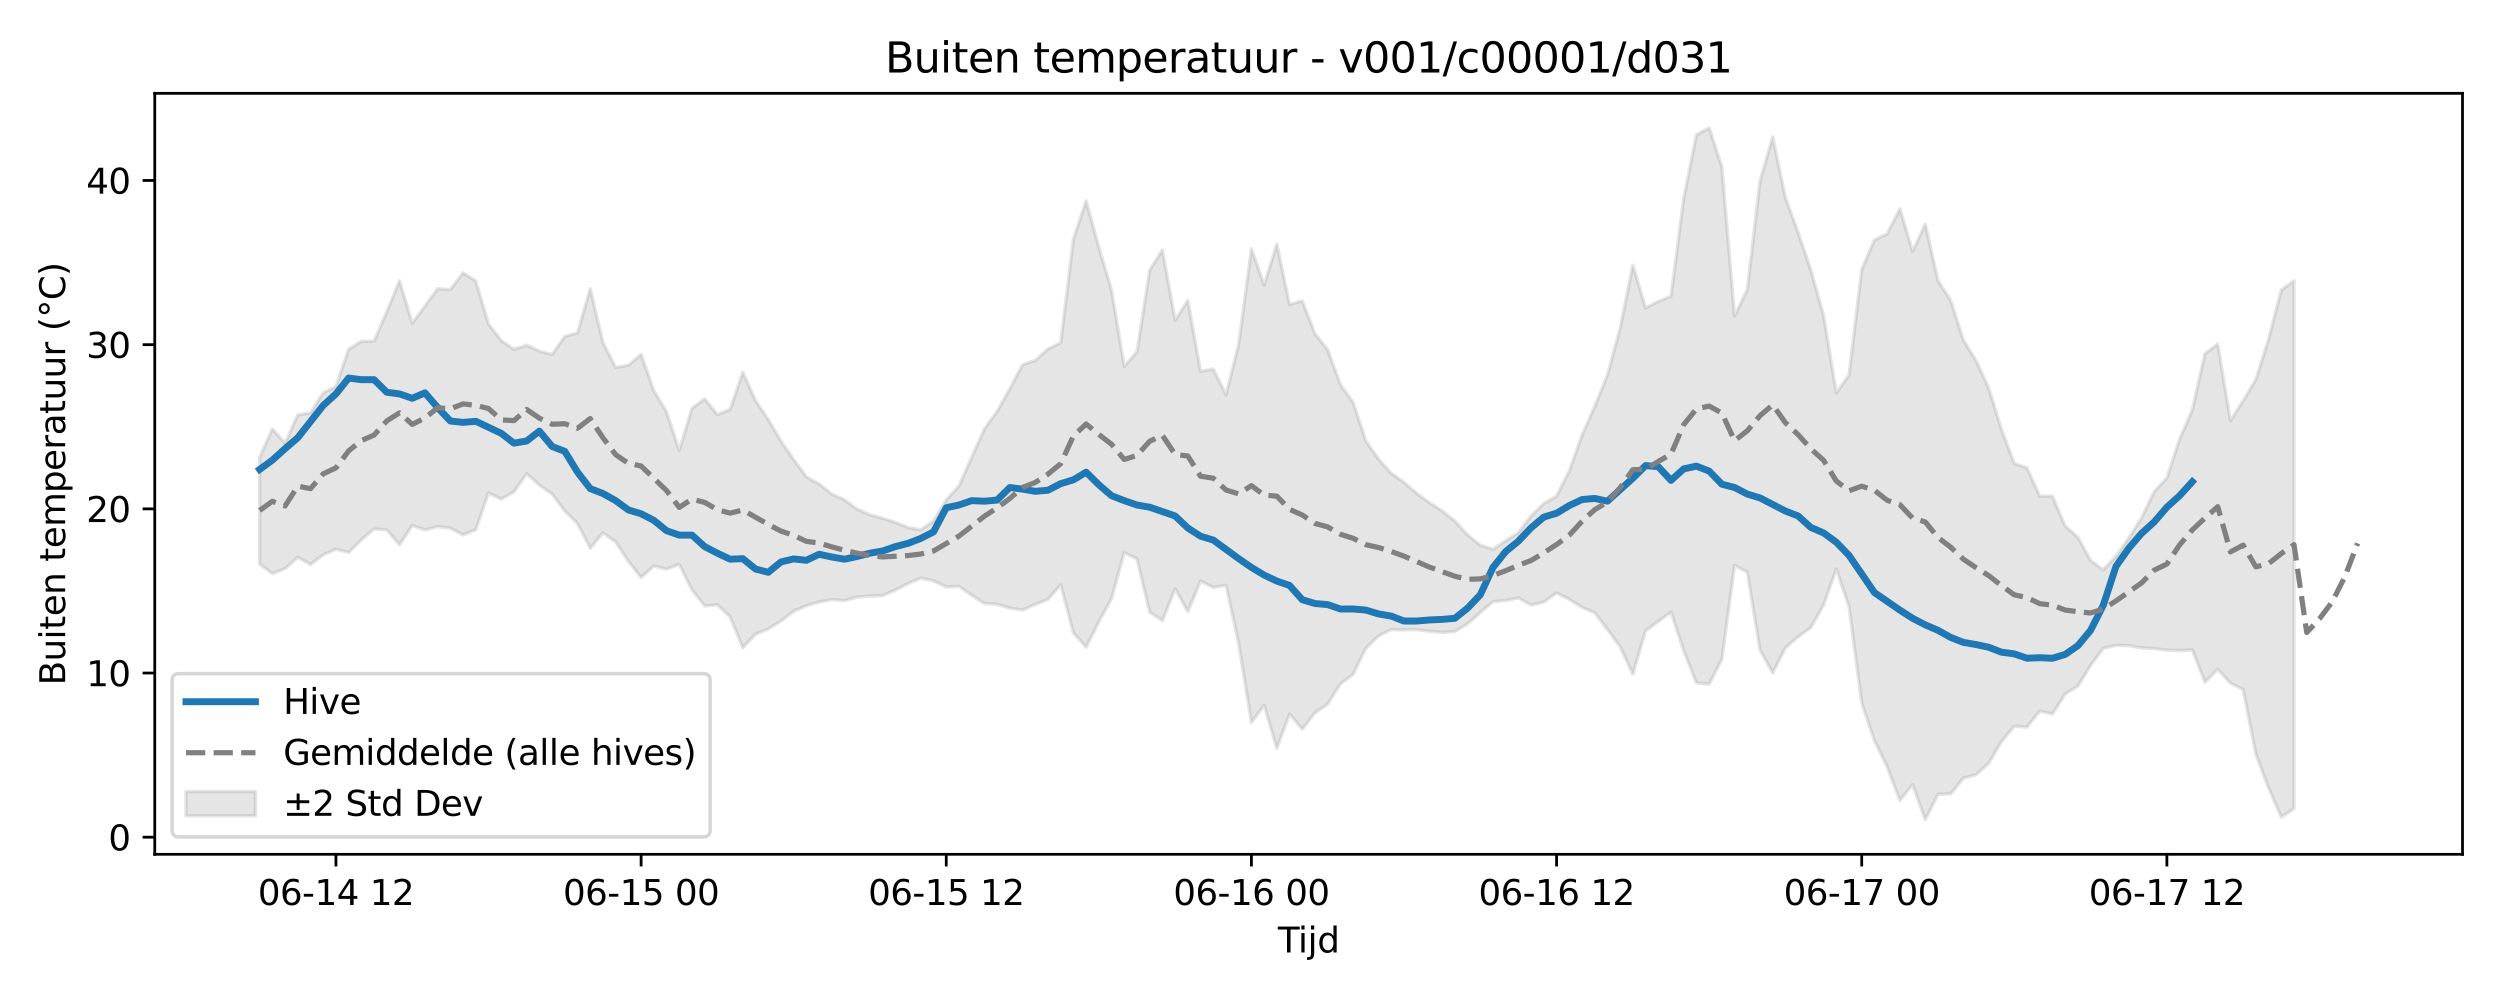<?xml version="1.0" encoding="utf-8" standalone="no"?>
<!DOCTYPE svg PUBLIC "-//W3C//DTD SVG 1.1//EN"
  "http://www.w3.org/Graphics/SVG/1.1/DTD/svg11.dtd">
<svg xmlns:xlink="http://www.w3.org/1999/xlink" width="720pt" height="288pt" viewBox="0 0 720 288" xmlns="http://www.w3.org/2000/svg" version="1.1">
 <defs>
  <style type="text/css">*{stroke-linejoin: round; stroke-linecap: butt}</style>
 </defs>
 <g id="figure_1">
  <g id="patch_1">
   <path d="M 0 288 
L 720 288 
L 720 0 
L 0 0 
z
" style="fill: #ffffff"/>
  </g>
  <g id="axes_1">
   <g id="patch_2">
    <path d="M 44.57 246.04 
L 709.2 246.04 
L 709.2 26.88 
L 44.57 26.88 
z
" style="fill: #ffffff"/>
   </g>
   <g id="FillBetweenPolyCollection_1">
    <defs>
     <path id="meee727ad73" d="M 74.78 -156.375 
L 74.78 -125.585 
L 78.442 -122.786 
L 82.104 -124.232 
L 85.766 -127.474 
L 89.428 -125.433 
L 93.09 -128.209 
L 96.752 -129.829 
L 100.414 -128.88 
L 104.075 -132.535 
L 107.737 -135.667 
L 111.399 -135.382 
L 115.061 -131.095 
L 118.723 -136.644 
L 122.385 -135.379 
L 126.047 -136.314 
L 129.709 -135.917 
L 133.37 -133.951 
L 137.032 -135.454 
L 140.694 -146.033 
L 144.356 -144.239 
L 148.018 -146.346 
L 151.68 -151.564 
L 155.342 -148.274 
L 159.004 -145.731 
L 162.665 -140.841 
L 166.327 -137.219 
L 169.989 -130.093 
L 173.651 -134.547 
L 177.313 -131.94 
L 180.975 -126.304 
L 184.637 -121.687 
L 188.299 -124.999 
L 191.96 -124.07 
L 195.622 -125.468 
L 199.284 -118.118 
L 202.946 -113.478 
L 206.608 -113.817 
L 210.27 -110.379 
L 213.932 -101.431 
L 217.594 -105.355 
L 221.255 -106.853 
L 224.917 -109.138 
L 228.579 -111.961 
L 232.241 -113.532 
L 235.903 -114.612 
L 239.565 -115.306 
L 243.227 -115.008 
L 246.888 -116.037 
L 250.55 -116.317 
L 254.212 -116.47 
L 257.874 -118.068 
L 261.536 -119.936 
L 265.198 -121.497 
L 268.86 -120.703 
L 272.522 -118.948 
L 276.183 -119.138 
L 279.845 -116.57 
L 283.507 -114.232 
L 287.169 -113.955 
L 290.831 -112.833 
L 294.493 -112.31 
L 298.155 -113.913 
L 301.817 -115.376 
L 305.478 -119.593 
L 309.14 -105.742 
L 312.802 -101.631 
L 316.464 -108.918 
L 320.126 -115.633 
L 323.788 -128.856 
L 327.45 -127.036 
L 331.112 -111.682 
L 334.773 -109.26 
L 338.435 -118.427 
L 342.097 -111.86 
L 345.759 -120.636 
L 349.421 -118.844 
L 353.083 -119.434 
L 356.745 -102.655 
L 360.407 -79.928 
L 364.068 -84.893 
L 367.73 -72.523 
L 371.392 -82.351 
L 375.054 -77.996 
L 378.716 -82.677 
L 382.378 -85.24 
L 386.04 -91.018 
L 389.702 -93.842 
L 393.363 -101.266 
L 397.025 -104.85 
L 400.687 -106.676 
L 404.349 -106.582 
L 408.011 -106.682 
L 411.673 -106.177 
L 415.335 -105.857 
L 418.997 -106.139 
L 422.658 -108.348 
L 426.32 -111.575 
L 429.982 -114.728 
L 433.644 -115.036 
L 437.306 -115.791 
L 440.968 -113.753 
L 444.63 -114.606 
L 448.292 -117.263 
L 451.953 -115.377 
L 455.615 -113.089 
L 459.277 -111.522 
L 462.939 -106.74 
L 466.601 -101.678 
L 470.263 -93.845 
L 473.925 -106.31 
L 477.587 -109.038 
L 481.248 -111.727 
L 484.91 -100.599 
L 488.572 -91.347 
L 492.234 -90.944 
L 495.896 -98.129 
L 499.558 -125.177 
L 503.22 -123.219 
L 506.882 -100.802 
L 510.543 -94.228 
L 514.205 -101.419 
L 517.867 -104.624 
L 521.529 -107.274 
L 525.191 -113.741 
L 528.853 -124.139 
L 532.515 -113.301 
L 536.176 -85.582 
L 539.838 -74.696 
L 543.5 -67.18 
L 547.162 -57.463 
L 550.824 -62.008 
L 554.486 -51.922 
L 558.148 -59.248 
L 561.81 -59.369 
L 565.471 -63.891 
L 569.133 -64.883 
L 572.795 -68.244 
L 576.457 -74.481 
L 580.119 -78.847 
L 583.781 -78.602 
L 587.443 -83.175 
L 591.105 -82.347 
L 594.766 -88.153 
L 598.428 -90.359 
L 602.09 -96.357 
L 605.752 -101.295 
L 609.414 -102.134 
L 613.076 -102.067 
L 616.738 -101.427 
L 620.4 -101.213 
L 624.061 -100.744 
L 627.723 -100.631 
L 631.385 -100.837 
L 635.047 -91.52 
L 638.709 -95.262 
L 642.371 -91.233 
L 646.033 -89.415 
L 649.695 -70.803 
L 653.356 -61.049 
L 657.018 -52.669 
L 660.68 -55.119 
L 660.68 -207.139 
L 660.68 -207.139 
L 657.018 -204.466 
L 653.356 -190.333 
L 649.695 -178.688 
L 646.033 -172.58 
L 642.371 -166.874 
L 638.709 -188.905 
L 635.047 -186.132 
L 631.385 -169.932 
L 627.723 -161.522 
L 624.061 -150.345 
L 620.4 -146.387 
L 616.738 -138.765 
L 613.076 -133.013 
L 609.414 -127.768 
L 605.752 -123.878 
L 602.09 -126.587 
L 598.428 -133.283 
L 594.766 -136.48 
L 591.105 -145.103 
L 587.443 -145.105 
L 583.781 -153.21 
L 580.119 -154.522 
L 576.457 -164.179 
L 572.795 -176.113 
L 569.133 -184.09 
L 565.471 -189.991 
L 561.81 -201.426 
L 558.148 -207.176 
L 554.486 -223.418 
L 550.824 -215.584 
L 547.162 -227.859 
L 543.5 -220.664 
L 539.838 -218.875 
L 536.176 -210.38 
L 532.515 -180.007 
L 528.853 -174.798 
L 525.191 -197.131 
L 521.529 -210.173 
L 517.867 -221.018 
L 514.205 -231.068 
L 510.543 -248.572 
L 506.882 -235.783 
L 503.22 -204.653 
L 499.558 -196.952 
L 495.896 -239.965 
L 492.234 -251.158 
L 488.572 -249.134 
L 484.91 -230.808 
L 481.248 -202.702 
L 477.587 -201.158 
L 473.925 -199.315 
L 470.263 -211.622 
L 466.601 -193.432 
L 462.939 -180.016 
L 459.277 -170.91 
L 455.615 -162.612 
L 451.953 -152.352 
L 448.292 -145.085 
L 444.63 -142.991 
L 440.968 -139.408 
L 437.306 -134.601 
L 433.644 -132.248 
L 429.982 -129.81 
L 426.32 -130.98 
L 422.658 -133.96 
L 418.997 -137.948 
L 415.335 -140.887 
L 411.673 -143.201 
L 408.011 -145.917 
L 404.349 -149.079 
L 400.687 -151.664 
L 397.025 -155.764 
L 393.363 -161.014 
L 389.702 -172.087 
L 386.04 -177.252 
L 382.378 -187.263 
L 378.716 -191.852 
L 375.054 -201.352 
L 371.392 -200.284 
L 367.73 -217.678 
L 364.068 -205.939 
L 360.407 -216.353 
L 356.745 -188.852 
L 353.083 -174.324 
L 349.421 -181.714 
L 345.759 -181.048 
L 342.097 -201.488 
L 338.435 -195.777 
L 334.773 -215.977 
L 331.112 -210.177 
L 327.45 -186.672 
L 323.788 -182.466 
L 320.126 -204.47 
L 316.464 -216.815 
L 312.802 -230.158 
L 309.14 -219.135 
L 305.478 -189.297 
L 301.817 -187.524 
L 298.155 -184.191 
L 294.493 -182.934 
L 290.831 -176.039 
L 287.169 -169.491 
L 283.507 -164.441 
L 279.845 -156.271 
L 276.183 -148.051 
L 272.522 -144.008 
L 268.86 -137.952 
L 265.198 -135.402 
L 261.536 -136.062 
L 257.874 -137.547 
L 254.212 -138.741 
L 250.55 -139.726 
L 246.888 -141.312 
L 243.227 -144.03 
L 239.565 -145.691 
L 235.903 -148.614 
L 232.241 -150.64 
L 228.579 -155.655 
L 224.917 -160.955 
L 221.255 -167.114 
L 217.594 -172.665 
L 213.932 -180.799 
L 210.27 -170.05 
L 206.608 -168.593 
L 202.946 -173.143 
L 199.284 -170.372 
L 195.622 -158.278 
L 191.96 -169.374 
L 188.299 -175.514 
L 184.637 -185.897 
L 180.975 -182.811 
L 177.313 -182.174 
L 173.651 -189.294 
L 169.989 -204.826 
L 166.327 -192.116 
L 162.665 -191.106 
L 159.004 -185.901 
L 155.342 -186.871 
L 151.68 -188.579 
L 148.018 -187.38 
L 144.356 -189.915 
L 140.694 -194.651 
L 137.032 -207.054 
L 133.37 -209.412 
L 129.709 -204.587 
L 126.047 -204.82 
L 122.385 -199.855 
L 118.723 -194.897 
L 115.061 -207.108 
L 111.399 -198.186 
L 107.737 -189.75 
L 104.075 -189.707 
L 100.414 -187.414 
L 96.752 -176.674 
L 93.09 -174.872 
L 89.428 -169.091 
L 85.766 -168.513 
L 82.104 -160.355 
L 78.442 -164.465 
L 74.78 -156.375 
z
" style="stroke: #808080; stroke-opacity: 0.2"/>
    </defs>
    <g clip-path="url(#p8ed7a78c72)">
     <use xlink:href="#meee727ad73" x="0" y="288" style="fill: #808080; fill-opacity: 0.2; stroke: #808080; stroke-opacity: 0.2"/>
    </g>
   </g>
   <g id="matplotlib.axis_1">
    <g id="xtick_1">
     <g id="line2d_1">
      <defs>
       <path id="m3ec15803e8" d="M 0 0 
L 0 3.5 
" style="stroke: #000000; stroke-width: 0.8"/>
      </defs>
      <g>
       <use xlink:href="#m3ec15803e8" x="96.752" y="246.04" style="stroke: #000000; stroke-width: 0.8"/>
      </g>
     </g>
     <g id="text_1">
      <!-- 06-14 12 -->
      <g transform="translate(74.271 260.638) scale(0.1 -0.1)">
       <defs>
        <path id="DejaVuSans-30" d="M 2034 4250 
Q 1547 4250 1301 3770 
Q 1056 3291 1056 2328 
Q 1056 1369 1301 889 
Q 1547 409 2034 409 
Q 2525 409 2770 889 
Q 3016 1369 3016 2328 
Q 3016 3291 2770 3770 
Q 2525 4250 2034 4250 
z
M 2034 4750 
Q 2819 4750 3233 4129 
Q 3647 3509 3647 2328 
Q 3647 1150 3233 529 
Q 2819 -91 2034 -91 
Q 1250 -91 836 529 
Q 422 1150 422 2328 
Q 422 3509 836 4129 
Q 1250 4750 2034 4750 
z
" transform="scale(0.016)"/>
        <path id="DejaVuSans-36" d="M 2113 2584 
Q 1688 2584 1439 2293 
Q 1191 2003 1191 1497 
Q 1191 994 1439 701 
Q 1688 409 2113 409 
Q 2538 409 2786 701 
Q 3034 994 3034 1497 
Q 3034 2003 2786 2293 
Q 2538 2584 2113 2584 
z
M 3366 4563 
L 3366 3988 
Q 3128 4100 2886 4159 
Q 2644 4219 2406 4219 
Q 1781 4219 1451 3797 
Q 1122 3375 1075 2522 
Q 1259 2794 1537 2939 
Q 1816 3084 2150 3084 
Q 2853 3084 3261 2657 
Q 3669 2231 3669 1497 
Q 3669 778 3244 343 
Q 2819 -91 2113 -91 
Q 1303 -91 875 529 
Q 447 1150 447 2328 
Q 447 3434 972 4092 
Q 1497 4750 2381 4750 
Q 2619 4750 2861 4703 
Q 3103 4656 3366 4563 
z
" transform="scale(0.016)"/>
        <path id="DejaVuSans-2d" d="M 313 2009 
L 1997 2009 
L 1997 1497 
L 313 1497 
L 313 2009 
z
" transform="scale(0.016)"/>
        <path id="DejaVuSans-31" d="M 794 531 
L 1825 531 
L 1825 4091 
L 703 3866 
L 703 4441 
L 1819 4666 
L 2450 4666 
L 2450 531 
L 3481 531 
L 3481 0 
L 794 0 
L 794 531 
z
" transform="scale(0.016)"/>
        <path id="DejaVuSans-34" d="M 2419 4116 
L 825 1625 
L 2419 1625 
L 2419 4116 
z
M 2253 4666 
L 3047 4666 
L 3047 1625 
L 3713 1625 
L 3713 1100 
L 3047 1100 
L 3047 0 
L 2419 0 
L 2419 1100 
L 313 1100 
L 313 1709 
L 2253 4666 
z
" transform="scale(0.016)"/>
        <path id="DejaVuSans-20" transform="scale(0.016)"/>
        <path id="DejaVuSans-32" d="M 1228 531 
L 3431 531 
L 3431 0 
L 469 0 
L 469 531 
Q 828 903 1448 1529 
Q 2069 2156 2228 2338 
Q 2531 2678 2651 2914 
Q 2772 3150 2772 3378 
Q 2772 3750 2511 3984 
Q 2250 4219 1831 4219 
Q 1534 4219 1204 4116 
Q 875 4013 500 3803 
L 500 4441 
Q 881 4594 1212 4672 
Q 1544 4750 1819 4750 
Q 2544 4750 2975 4387 
Q 3406 4025 3406 3419 
Q 3406 3131 3298 2873 
Q 3191 2616 2906 2266 
Q 2828 2175 2409 1742 
Q 1991 1309 1228 531 
z
" transform="scale(0.016)"/>
       </defs>
       <use xlink:href="#DejaVuSans-30"/>
       <use xlink:href="#DejaVuSans-36" transform="translate(63.623 0)"/>
       <use xlink:href="#DejaVuSans-2d" transform="translate(127.246 0)"/>
       <use xlink:href="#DejaVuSans-31" transform="translate(163.33 0)"/>
       <use xlink:href="#DejaVuSans-34" transform="translate(226.953 0)"/>
       <use xlink:href="#DejaVuSans-20" transform="translate(290.576 0)"/>
       <use xlink:href="#DejaVuSans-31" transform="translate(322.363 0)"/>
       <use xlink:href="#DejaVuSans-32" transform="translate(385.986 0)"/>
      </g>
     </g>
    </g>
    <g id="xtick_2">
     <g id="line2d_2">
      <g>
       <use xlink:href="#m3ec15803e8" x="184.637" y="246.04" style="stroke: #000000; stroke-width: 0.8"/>
      </g>
     </g>
     <g id="text_2">
      <!-- 06-15 00 -->
      <g transform="translate(162.156 260.638) scale(0.1 -0.1)">
       <defs>
        <path id="DejaVuSans-35" d="M 691 4666 
L 3169 4666 
L 3169 4134 
L 1269 4134 
L 1269 2991 
Q 1406 3038 1543 3061 
Q 1681 3084 1819 3084 
Q 2600 3084 3056 2656 
Q 3513 2228 3513 1497 
Q 3513 744 3044 326 
Q 2575 -91 1722 -91 
Q 1428 -91 1123 -41 
Q 819 9 494 109 
L 494 744 
Q 775 591 1075 516 
Q 1375 441 1709 441 
Q 2250 441 2565 725 
Q 2881 1009 2881 1497 
Q 2881 1984 2565 2268 
Q 2250 2553 1709 2553 
Q 1456 2553 1204 2497 
Q 953 2441 691 2322 
L 691 4666 
z
" transform="scale(0.016)"/>
       </defs>
       <use xlink:href="#DejaVuSans-30"/>
       <use xlink:href="#DejaVuSans-36" transform="translate(63.623 0)"/>
       <use xlink:href="#DejaVuSans-2d" transform="translate(127.246 0)"/>
       <use xlink:href="#DejaVuSans-31" transform="translate(163.33 0)"/>
       <use xlink:href="#DejaVuSans-35" transform="translate(226.953 0)"/>
       <use xlink:href="#DejaVuSans-20" transform="translate(290.576 0)"/>
       <use xlink:href="#DejaVuSans-30" transform="translate(322.363 0)"/>
       <use xlink:href="#DejaVuSans-30" transform="translate(385.986 0)"/>
      </g>
     </g>
    </g>
    <g id="xtick_3">
     <g id="line2d_3">
      <g>
       <use xlink:href="#m3ec15803e8" x="272.522" y="246.04" style="stroke: #000000; stroke-width: 0.8"/>
      </g>
     </g>
     <g id="text_3">
      <!-- 06-15 12 -->
      <g transform="translate(250.041 260.638) scale(0.1 -0.1)">
       <use xlink:href="#DejaVuSans-30"/>
       <use xlink:href="#DejaVuSans-36" transform="translate(63.623 0)"/>
       <use xlink:href="#DejaVuSans-2d" transform="translate(127.246 0)"/>
       <use xlink:href="#DejaVuSans-31" transform="translate(163.33 0)"/>
       <use xlink:href="#DejaVuSans-35" transform="translate(226.953 0)"/>
       <use xlink:href="#DejaVuSans-20" transform="translate(290.576 0)"/>
       <use xlink:href="#DejaVuSans-31" transform="translate(322.363 0)"/>
       <use xlink:href="#DejaVuSans-32" transform="translate(385.986 0)"/>
      </g>
     </g>
    </g>
    <g id="xtick_4">
     <g id="line2d_4">
      <g>
       <use xlink:href="#m3ec15803e8" x="360.407" y="246.04" style="stroke: #000000; stroke-width: 0.8"/>
      </g>
     </g>
     <g id="text_4">
      <!-- 06-16 00 -->
      <g transform="translate(337.926 260.638) scale(0.1 -0.1)">
       <use xlink:href="#DejaVuSans-30"/>
       <use xlink:href="#DejaVuSans-36" transform="translate(63.623 0)"/>
       <use xlink:href="#DejaVuSans-2d" transform="translate(127.246 0)"/>
       <use xlink:href="#DejaVuSans-31" transform="translate(163.33 0)"/>
       <use xlink:href="#DejaVuSans-36" transform="translate(226.953 0)"/>
       <use xlink:href="#DejaVuSans-20" transform="translate(290.576 0)"/>
       <use xlink:href="#DejaVuSans-30" transform="translate(322.363 0)"/>
       <use xlink:href="#DejaVuSans-30" transform="translate(385.986 0)"/>
      </g>
     </g>
    </g>
    <g id="xtick_5">
     <g id="line2d_5">
      <g>
       <use xlink:href="#m3ec15803e8" x="448.292" y="246.04" style="stroke: #000000; stroke-width: 0.8"/>
      </g>
     </g>
     <g id="text_5">
      <!-- 06-16 12 -->
      <g transform="translate(425.811 260.638) scale(0.1 -0.1)">
       <use xlink:href="#DejaVuSans-30"/>
       <use xlink:href="#DejaVuSans-36" transform="translate(63.623 0)"/>
       <use xlink:href="#DejaVuSans-2d" transform="translate(127.246 0)"/>
       <use xlink:href="#DejaVuSans-31" transform="translate(163.33 0)"/>
       <use xlink:href="#DejaVuSans-36" transform="translate(226.953 0)"/>
       <use xlink:href="#DejaVuSans-20" transform="translate(290.576 0)"/>
       <use xlink:href="#DejaVuSans-31" transform="translate(322.363 0)"/>
       <use xlink:href="#DejaVuSans-32" transform="translate(385.986 0)"/>
      </g>
     </g>
    </g>
    <g id="xtick_6">
     <g id="line2d_6">
      <g>
       <use xlink:href="#m3ec15803e8" x="536.176" y="246.04" style="stroke: #000000; stroke-width: 0.8"/>
      </g>
     </g>
     <g id="text_6">
      <!-- 06-17 00 -->
      <g transform="translate(513.696 260.638) scale(0.1 -0.1)">
       <defs>
        <path id="DejaVuSans-37" d="M 525 4666 
L 3525 4666 
L 3525 4397 
L 1831 0 
L 1172 0 
L 2766 4134 
L 525 4134 
L 525 4666 
z
" transform="scale(0.016)"/>
       </defs>
       <use xlink:href="#DejaVuSans-30"/>
       <use xlink:href="#DejaVuSans-36" transform="translate(63.623 0)"/>
       <use xlink:href="#DejaVuSans-2d" transform="translate(127.246 0)"/>
       <use xlink:href="#DejaVuSans-31" transform="translate(163.33 0)"/>
       <use xlink:href="#DejaVuSans-37" transform="translate(226.953 0)"/>
       <use xlink:href="#DejaVuSans-20" transform="translate(290.576 0)"/>
       <use xlink:href="#DejaVuSans-30" transform="translate(322.363 0)"/>
       <use xlink:href="#DejaVuSans-30" transform="translate(385.986 0)"/>
      </g>
     </g>
    </g>
    <g id="xtick_7">
     <g id="line2d_7">
      <g>
       <use xlink:href="#m3ec15803e8" x="624.061" y="246.04" style="stroke: #000000; stroke-width: 0.8"/>
      </g>
     </g>
     <g id="text_7">
      <!-- 06-17 12 -->
      <g transform="translate(601.581 260.638) scale(0.1 -0.1)">
       <use xlink:href="#DejaVuSans-30"/>
       <use xlink:href="#DejaVuSans-36" transform="translate(63.623 0)"/>
       <use xlink:href="#DejaVuSans-2d" transform="translate(127.246 0)"/>
       <use xlink:href="#DejaVuSans-31" transform="translate(163.33 0)"/>
       <use xlink:href="#DejaVuSans-37" transform="translate(226.953 0)"/>
       <use xlink:href="#DejaVuSans-20" transform="translate(290.576 0)"/>
       <use xlink:href="#DejaVuSans-31" transform="translate(322.363 0)"/>
       <use xlink:href="#DejaVuSans-32" transform="translate(385.986 0)"/>
      </g>
     </g>
    </g>
    <g id="text_8">
     <!-- Tijd -->
     <g transform="translate(368.035 274.317) scale(0.1 -0.1)">
      <defs>
       <path id="DejaVuSans-54" d="M -19 4666 
L 3928 4666 
L 3928 4134 
L 2272 4134 
L 2272 0 
L 1638 0 
L 1638 4134 
L -19 4134 
L -19 4666 
z
" transform="scale(0.016)"/>
       <path id="DejaVuSans-69" d="M 603 3500 
L 1178 3500 
L 1178 0 
L 603 0 
L 603 3500 
z
M 603 4863 
L 1178 4863 
L 1178 4134 
L 603 4134 
L 603 4863 
z
" transform="scale(0.016)"/>
       <path id="DejaVuSans-6a" d="M 603 3500 
L 1178 3500 
L 1178 -63 
Q 1178 -731 923 -1031 
Q 669 -1331 103 -1331 
L -116 -1331 
L -116 -844 
L 38 -844 
Q 366 -844 484 -692 
Q 603 -541 603 -63 
L 603 3500 
z
M 603 4863 
L 1178 4863 
L 1178 4134 
L 603 4134 
L 603 4863 
z
" transform="scale(0.016)"/>
       <path id="DejaVuSans-64" d="M 2906 2969 
L 2906 4863 
L 3481 4863 
L 3481 0 
L 2906 0 
L 2906 525 
Q 2725 213 2448 61 
Q 2172 -91 1784 -91 
Q 1150 -91 751 415 
Q 353 922 353 1747 
Q 353 2572 751 3078 
Q 1150 3584 1784 3584 
Q 2172 3584 2448 3432 
Q 2725 3281 2906 2969 
z
M 947 1747 
Q 947 1113 1208 752 
Q 1469 391 1925 391 
Q 2381 391 2643 752 
Q 2906 1113 2906 1747 
Q 2906 2381 2643 2742 
Q 2381 3103 1925 3103 
Q 1469 3103 1208 2742 
Q 947 2381 947 1747 
z
" transform="scale(0.016)"/>
      </defs>
      <use xlink:href="#DejaVuSans-54"/>
      <use xlink:href="#DejaVuSans-69" transform="translate(57.959 0)"/>
      <use xlink:href="#DejaVuSans-6a" transform="translate(85.742 0)"/>
      <use xlink:href="#DejaVuSans-64" transform="translate(113.525 0)"/>
     </g>
    </g>
   </g>
   <g id="matplotlib.axis_2">
    <g id="ytick_1">
     <g id="line2d_8">
      <defs>
       <path id="mcc06fecf07" d="M 0 0 
L -3.5 0 
" style="stroke: #000000; stroke-width: 0.8"/>
      </defs>
      <g>
       <use xlink:href="#mcc06fecf07" x="44.57" y="241.117" style="stroke: #000000; stroke-width: 0.8"/>
      </g>
     </g>
     <g id="text_9">
      <!-- 0 -->
      <g transform="translate(31.207 244.916) scale(0.1 -0.1)">
       <use xlink:href="#DejaVuSans-30"/>
      </g>
     </g>
    </g>
    <g id="ytick_2">
     <g id="line2d_9">
      <g>
       <use xlink:href="#mcc06fecf07" x="44.57" y="193.832" style="stroke: #000000; stroke-width: 0.8"/>
      </g>
     </g>
     <g id="text_10">
      <!-- 10 -->
      <g transform="translate(24.845 197.631) scale(0.1 -0.1)">
       <use xlink:href="#DejaVuSans-31"/>
       <use xlink:href="#DejaVuSans-30" transform="translate(63.623 0)"/>
      </g>
     </g>
    </g>
    <g id="ytick_3">
     <g id="line2d_10">
      <g>
       <use xlink:href="#mcc06fecf07" x="44.57" y="146.547" style="stroke: #000000; stroke-width: 0.8"/>
      </g>
     </g>
     <g id="text_11">
      <!-- 20 -->
      <g transform="translate(24.845 150.346) scale(0.1 -0.1)">
       <use xlink:href="#DejaVuSans-32"/>
       <use xlink:href="#DejaVuSans-30" transform="translate(63.623 0)"/>
      </g>
     </g>
    </g>
    <g id="ytick_4">
     <g id="line2d_11">
      <g>
       <use xlink:href="#mcc06fecf07" x="44.57" y="99.262" style="stroke: #000000; stroke-width: 0.8"/>
      </g>
     </g>
     <g id="text_12">
      <!-- 30 -->
      <g transform="translate(24.845 103.061) scale(0.1 -0.1)">
       <defs>
        <path id="DejaVuSans-33" d="M 2597 2516 
Q 3050 2419 3304 2112 
Q 3559 1806 3559 1356 
Q 3559 666 3084 287 
Q 2609 -91 1734 -91 
Q 1441 -91 1130 -33 
Q 819 25 488 141 
L 488 750 
Q 750 597 1062 519 
Q 1375 441 1716 441 
Q 2309 441 2620 675 
Q 2931 909 2931 1356 
Q 2931 1769 2642 2001 
Q 2353 2234 1838 2234 
L 1294 2234 
L 1294 2753 
L 1863 2753 
Q 2328 2753 2575 2939 
Q 2822 3125 2822 3475 
Q 2822 3834 2567 4026 
Q 2313 4219 1838 4219 
Q 1578 4219 1281 4162 
Q 984 4106 628 3988 
L 628 4550 
Q 988 4650 1302 4700 
Q 1616 4750 1894 4750 
Q 2613 4750 3031 4423 
Q 3450 4097 3450 3541 
Q 3450 3153 3228 2886 
Q 3006 2619 2597 2516 
z
" transform="scale(0.016)"/>
       </defs>
       <use xlink:href="#DejaVuSans-33"/>
       <use xlink:href="#DejaVuSans-30" transform="translate(63.623 0)"/>
      </g>
     </g>
    </g>
    <g id="ytick_5">
     <g id="line2d_12">
      <g>
       <use xlink:href="#mcc06fecf07" x="44.57" y="51.977" style="stroke: #000000; stroke-width: 0.8"/>
      </g>
     </g>
     <g id="text_13">
      <!-- 40 -->
      <g transform="translate(24.845 55.776) scale(0.1 -0.1)">
       <use xlink:href="#DejaVuSans-34"/>
       <use xlink:href="#DejaVuSans-30" transform="translate(63.623 0)"/>
      </g>
     </g>
    </g>
    <g id="text_14">
     <!-- Buiten temperatuur (°C) -->
     <g transform="translate(18.765 197.355) rotate(-90) scale(0.1 -0.1)">
      <defs>
       <path id="DejaVuSans-42" d="M 1259 2228 
L 1259 519 
L 2272 519 
Q 2781 519 3026 730 
Q 3272 941 3272 1375 
Q 3272 1813 3026 2020 
Q 2781 2228 2272 2228 
L 1259 2228 
z
M 1259 4147 
L 1259 2741 
L 2194 2741 
Q 2656 2741 2882 2914 
Q 3109 3088 3109 3444 
Q 3109 3797 2882 3972 
Q 2656 4147 2194 4147 
L 1259 4147 
z
M 628 4666 
L 2241 4666 
Q 2963 4666 3353 4366 
Q 3744 4066 3744 3513 
Q 3744 3084 3544 2831 
Q 3344 2578 2956 2516 
Q 3422 2416 3680 2098 
Q 3938 1781 3938 1306 
Q 3938 681 3513 340 
Q 3088 0 2303 0 
L 628 0 
L 628 4666 
z
" transform="scale(0.016)"/>
       <path id="DejaVuSans-75" d="M 544 1381 
L 544 3500 
L 1119 3500 
L 1119 1403 
Q 1119 906 1312 657 
Q 1506 409 1894 409 
Q 2359 409 2629 706 
Q 2900 1003 2900 1516 
L 2900 3500 
L 3475 3500 
L 3475 0 
L 2900 0 
L 2900 538 
Q 2691 219 2414 64 
Q 2138 -91 1772 -91 
Q 1169 -91 856 284 
Q 544 659 544 1381 
z
M 1991 3584 
L 1991 3584 
z
" transform="scale(0.016)"/>
       <path id="DejaVuSans-74" d="M 1172 4494 
L 1172 3500 
L 2356 3500 
L 2356 3053 
L 1172 3053 
L 1172 1153 
Q 1172 725 1289 603 
Q 1406 481 1766 481 
L 2356 481 
L 2356 0 
L 1766 0 
Q 1100 0 847 248 
Q 594 497 594 1153 
L 594 3053 
L 172 3053 
L 172 3500 
L 594 3500 
L 594 4494 
L 1172 4494 
z
" transform="scale(0.016)"/>
       <path id="DejaVuSans-65" d="M 3597 1894 
L 3597 1613 
L 953 1613 
Q 991 1019 1311 708 
Q 1631 397 2203 397 
Q 2534 397 2845 478 
Q 3156 559 3463 722 
L 3463 178 
Q 3153 47 2828 -22 
Q 2503 -91 2169 -91 
Q 1331 -91 842 396 
Q 353 884 353 1716 
Q 353 2575 817 3079 
Q 1281 3584 2069 3584 
Q 2775 3584 3186 3129 
Q 3597 2675 3597 1894 
z
M 3022 2063 
Q 3016 2534 2758 2815 
Q 2500 3097 2075 3097 
Q 1594 3097 1305 2825 
Q 1016 2553 972 2059 
L 3022 2063 
z
" transform="scale(0.016)"/>
       <path id="DejaVuSans-6e" d="M 3513 2113 
L 3513 0 
L 2938 0 
L 2938 2094 
Q 2938 2591 2744 2837 
Q 2550 3084 2163 3084 
Q 1697 3084 1428 2787 
Q 1159 2491 1159 1978 
L 1159 0 
L 581 0 
L 581 3500 
L 1159 3500 
L 1159 2956 
Q 1366 3272 1645 3428 
Q 1925 3584 2291 3584 
Q 2894 3584 3203 3211 
Q 3513 2838 3513 2113 
z
" transform="scale(0.016)"/>
       <path id="DejaVuSans-6d" d="M 3328 2828 
Q 3544 3216 3844 3400 
Q 4144 3584 4550 3584 
Q 5097 3584 5394 3201 
Q 5691 2819 5691 2113 
L 5691 0 
L 5113 0 
L 5113 2094 
Q 5113 2597 4934 2840 
Q 4756 3084 4391 3084 
Q 3944 3084 3684 2787 
Q 3425 2491 3425 1978 
L 3425 0 
L 2847 0 
L 2847 2094 
Q 2847 2600 2669 2842 
Q 2491 3084 2119 3084 
Q 1678 3084 1418 2786 
Q 1159 2488 1159 1978 
L 1159 0 
L 581 0 
L 581 3500 
L 1159 3500 
L 1159 2956 
Q 1356 3278 1631 3431 
Q 1906 3584 2284 3584 
Q 2666 3584 2933 3390 
Q 3200 3197 3328 2828 
z
" transform="scale(0.016)"/>
       <path id="DejaVuSans-70" d="M 1159 525 
L 1159 -1331 
L 581 -1331 
L 581 3500 
L 1159 3500 
L 1159 2969 
Q 1341 3281 1617 3432 
Q 1894 3584 2278 3584 
Q 2916 3584 3314 3078 
Q 3713 2572 3713 1747 
Q 3713 922 3314 415 
Q 2916 -91 2278 -91 
Q 1894 -91 1617 61 
Q 1341 213 1159 525 
z
M 3116 1747 
Q 3116 2381 2855 2742 
Q 2594 3103 2138 3103 
Q 1681 3103 1420 2742 
Q 1159 2381 1159 1747 
Q 1159 1113 1420 752 
Q 1681 391 2138 391 
Q 2594 391 2855 752 
Q 3116 1113 3116 1747 
z
" transform="scale(0.016)"/>
       <path id="DejaVuSans-72" d="M 2631 2963 
Q 2534 3019 2420 3045 
Q 2306 3072 2169 3072 
Q 1681 3072 1420 2755 
Q 1159 2438 1159 1844 
L 1159 0 
L 581 0 
L 581 3500 
L 1159 3500 
L 1159 2956 
Q 1341 3275 1631 3429 
Q 1922 3584 2338 3584 
Q 2397 3584 2469 3576 
Q 2541 3569 2628 3553 
L 2631 2963 
z
" transform="scale(0.016)"/>
       <path id="DejaVuSans-61" d="M 2194 1759 
Q 1497 1759 1228 1600 
Q 959 1441 959 1056 
Q 959 750 1161 570 
Q 1363 391 1709 391 
Q 2188 391 2477 730 
Q 2766 1069 2766 1631 
L 2766 1759 
L 2194 1759 
z
M 3341 1997 
L 3341 0 
L 2766 0 
L 2766 531 
Q 2569 213 2275 61 
Q 1981 -91 1556 -91 
Q 1019 -91 701 211 
Q 384 513 384 1019 
Q 384 1609 779 1909 
Q 1175 2209 1959 2209 
L 2766 2209 
L 2766 2266 
Q 2766 2663 2505 2880 
Q 2244 3097 1772 3097 
Q 1472 3097 1187 3025 
Q 903 2953 641 2809 
L 641 3341 
Q 956 3463 1253 3523 
Q 1550 3584 1831 3584 
Q 2591 3584 2966 3190 
Q 3341 2797 3341 1997 
z
" transform="scale(0.016)"/>
       <path id="DejaVuSans-28" d="M 1984 4856 
Q 1566 4138 1362 3434 
Q 1159 2731 1159 2009 
Q 1159 1288 1364 580 
Q 1569 -128 1984 -844 
L 1484 -844 
Q 1016 -109 783 600 
Q 550 1309 550 2009 
Q 550 2706 781 3412 
Q 1013 4119 1484 4856 
L 1984 4856 
z
" transform="scale(0.016)"/>
       <path id="DejaVuSans-b0" d="M 1600 4347 
Q 1350 4347 1178 4173 
Q 1006 4000 1006 3750 
Q 1006 3503 1178 3333 
Q 1350 3163 1600 3163 
Q 1850 3163 2022 3333 
Q 2194 3503 2194 3750 
Q 2194 3997 2020 4172 
Q 1847 4347 1600 4347 
z
M 1600 4750 
Q 1800 4750 1984 4673 
Q 2169 4597 2303 4453 
Q 2447 4313 2519 4134 
Q 2591 3956 2591 3750 
Q 2591 3338 2302 3052 
Q 2013 2766 1594 2766 
Q 1172 2766 890 3047 
Q 609 3328 609 3750 
Q 609 4169 896 4459 
Q 1184 4750 1600 4750 
z
" transform="scale(0.016)"/>
       <path id="DejaVuSans-43" d="M 4122 4306 
L 4122 3641 
Q 3803 3938 3442 4084 
Q 3081 4231 2675 4231 
Q 1875 4231 1450 3742 
Q 1025 3253 1025 2328 
Q 1025 1406 1450 917 
Q 1875 428 2675 428 
Q 3081 428 3442 575 
Q 3803 722 4122 1019 
L 4122 359 
Q 3791 134 3420 21 
Q 3050 -91 2638 -91 
Q 1578 -91 968 557 
Q 359 1206 359 2328 
Q 359 3453 968 4101 
Q 1578 4750 2638 4750 
Q 3056 4750 3426 4639 
Q 3797 4528 4122 4306 
z
" transform="scale(0.016)"/>
       <path id="DejaVuSans-29" d="M 513 4856 
L 1013 4856 
Q 1481 4119 1714 3412 
Q 1947 2706 1947 2009 
Q 1947 1309 1714 600 
Q 1481 -109 1013 -844 
L 513 -844 
Q 928 -128 1133 580 
Q 1338 1288 1338 2009 
Q 1338 2731 1133 3434 
Q 928 4138 513 4856 
z
" transform="scale(0.016)"/>
      </defs>
      <use xlink:href="#DejaVuSans-42"/>
      <use xlink:href="#DejaVuSans-75" transform="translate(68.604 0)"/>
      <use xlink:href="#DejaVuSans-69" transform="translate(131.982 0)"/>
      <use xlink:href="#DejaVuSans-74" transform="translate(159.766 0)"/>
      <use xlink:href="#DejaVuSans-65" transform="translate(198.975 0)"/>
      <use xlink:href="#DejaVuSans-6e" transform="translate(260.498 0)"/>
      <use xlink:href="#DejaVuSans-20" transform="translate(323.877 0)"/>
      <use xlink:href="#DejaVuSans-74" transform="translate(355.664 0)"/>
      <use xlink:href="#DejaVuSans-65" transform="translate(394.873 0)"/>
      <use xlink:href="#DejaVuSans-6d" transform="translate(456.396 0)"/>
      <use xlink:href="#DejaVuSans-70" transform="translate(553.809 0)"/>
      <use xlink:href="#DejaVuSans-65" transform="translate(617.285 0)"/>
      <use xlink:href="#DejaVuSans-72" transform="translate(678.809 0)"/>
      <use xlink:href="#DejaVuSans-61" transform="translate(719.922 0)"/>
      <use xlink:href="#DejaVuSans-74" transform="translate(781.201 0)"/>
      <use xlink:href="#DejaVuSans-75" transform="translate(820.41 0)"/>
      <use xlink:href="#DejaVuSans-75" transform="translate(883.789 0)"/>
      <use xlink:href="#DejaVuSans-72" transform="translate(947.168 0)"/>
      <use xlink:href="#DejaVuSans-20" transform="translate(988.281 0)"/>
      <use xlink:href="#DejaVuSans-28" transform="translate(1020.068 0)"/>
      <use xlink:href="#DejaVuSans-b0" transform="translate(1059.082 0)"/>
      <use xlink:href="#DejaVuSans-43" transform="translate(1109.082 0)"/>
      <use xlink:href="#DejaVuSans-29" transform="translate(1178.906 0)"/>
     </g>
    </g>
   </g>
   <g id="line2d_13">
    <path d="M 74.78 135.199 
L 78.442 132.519 
L 82.104 129.209 
L 85.766 126.057 
L 93.09 116.758 
L 96.752 113.448 
L 100.414 108.877 
L 104.075 109.35 
L 107.737 109.35 
L 111.399 112.975 
L 115.061 113.448 
L 118.723 114.709 
L 122.385 113.132 
L 126.047 117.388 
L 129.709 121.25 
L 133.37 121.644 
L 137.032 121.329 
L 144.356 124.796 
L 148.018 127.633 
L 151.68 127.003 
L 155.342 124.166 
L 159.004 128.579 
L 162.665 129.997 
L 166.327 135.987 
L 169.989 140.715 
L 173.651 142.134 
L 177.313 144.183 
L 180.975 146.862 
L 184.637 147.966 
L 188.299 149.857 
L 191.96 152.852 
L 195.622 154.113 
L 199.284 154.113 
L 202.946 157.423 
L 206.608 159.314 
L 210.27 161.048 
L 213.932 160.89 
L 217.594 163.885 
L 221.255 164.831 
L 224.917 161.836 
L 228.579 160.969 
L 232.241 161.363 
L 235.903 159.629 
L 239.565 160.417 
L 243.227 161.048 
L 246.888 160.26 
L 250.55 159.314 
L 254.212 158.684 
L 257.874 157.423 
L 261.536 156.477 
L 265.198 155.058 
L 268.86 153.167 
L 272.522 146.232 
L 276.183 145.444 
L 279.845 144.183 
L 283.507 144.341 
L 287.169 144.025 
L 290.831 140.4 
L 294.493 140.873 
L 298.155 141.503 
L 301.817 141.188 
L 305.478 139.297 
L 309.14 138.193 
L 312.802 135.987 
L 316.464 139.612 
L 320.126 142.764 
L 323.788 144.183 
L 327.45 145.444 
L 331.112 146.074 
L 338.435 148.596 
L 342.097 152.064 
L 345.759 154.428 
L 349.421 155.531 
L 356.745 160.89 
L 360.407 163.412 
L 364.068 165.619 
L 367.73 167.353 
L 371.392 168.613 
L 375.054 172.711 
L 378.716 173.815 
L 382.378 174.13 
L 386.04 175.391 
L 389.702 175.391 
L 393.363 175.706 
L 397.025 176.81 
L 400.687 177.44 
L 404.349 178.859 
L 408.011 178.859 
L 411.673 178.543 
L 415.335 178.386 
L 418.997 178.07 
L 422.658 175.155 
L 426.32 171.293 
L 429.982 163.412 
L 433.644 158.841 
L 437.306 155.847 
L 440.968 151.985 
L 444.63 148.911 
L 448.292 147.808 
L 451.953 145.601 
L 455.615 143.868 
L 459.277 143.552 
L 462.939 144.341 
L 470.263 137.721 
L 473.925 134.095 
L 477.587 134.411 
L 481.248 138.351 
L 484.91 135.041 
L 488.572 134.253 
L 492.234 135.672 
L 495.896 139.454 
L 499.558 140.4 
L 503.22 142.292 
L 506.882 143.395 
L 514.205 147.178 
L 517.867 148.596 
L 521.529 151.906 
L 525.191 153.482 
L 528.853 156.162 
L 532.515 159.945 
L 539.838 170.662 
L 547.162 175.706 
L 550.824 178.07 
L 554.486 179.962 
L 558.148 181.538 
L 561.81 183.587 
L 565.471 185.006 
L 569.133 185.636 
L 572.795 186.424 
L 576.457 187.843 
L 580.119 188.316 
L 583.781 189.576 
L 587.443 189.419 
L 591.105 189.576 
L 594.766 188.473 
L 598.428 185.951 
L 602.09 181.538 
L 605.752 174.288 
L 609.414 163.097 
L 613.076 157.896 
L 616.738 153.64 
L 620.4 150.33 
L 624.061 146.074 
L 627.723 142.764 
L 631.385 138.745 
L 631.385 138.745 
" clip-path="url(#p8ed7a78c72)" style="fill: none; stroke: #1f77b4; stroke-width: 2; stroke-linecap: square"/>
   </g>
   <g id="line2d_14">
    <path d="M 74.78 147.02 
L 78.442 144.374 
L 82.104 145.707 
L 85.766 140.006 
L 89.428 140.738 
L 93.09 136.46 
L 96.752 134.748 
L 100.414 129.853 
L 104.075 126.879 
L 107.737 125.291 
L 111.399 121.216 
L 115.061 118.899 
L 118.723 122.229 
L 122.385 120.383 
L 126.047 117.433 
L 129.709 117.748 
L 133.37 116.319 
L 137.032 116.746 
L 140.694 117.658 
L 144.356 120.923 
L 148.018 121.137 
L 151.68 117.929 
L 155.342 120.428 
L 159.004 122.184 
L 162.665 122.027 
L 166.327 123.332 
L 169.989 120.54 
L 173.651 126.08 
L 177.313 130.943 
L 180.975 133.442 
L 184.637 134.208 
L 191.96 141.278 
L 195.622 146.127 
L 199.284 143.755 
L 202.946 144.69 
L 206.608 146.795 
L 210.27 147.786 
L 213.932 146.885 
L 221.255 151.017 
L 224.917 152.953 
L 228.579 154.192 
L 232.241 155.914 
L 235.903 156.387 
L 239.565 157.501 
L 243.227 158.481 
L 246.888 159.325 
L 250.55 159.978 
L 254.212 160.395 
L 261.536 160.001 
L 265.198 159.551 
L 268.86 158.672 
L 276.183 154.405 
L 283.507 148.664 
L 287.169 146.277 
L 290.831 143.564 
L 294.493 140.378 
L 298.155 138.948 
L 301.817 136.55 
L 305.478 133.555 
L 309.14 125.562 
L 312.802 122.105 
L 316.464 125.134 
L 320.126 127.948 
L 323.788 132.339 
L 327.45 131.146 
L 331.112 127.07 
L 334.773 125.382 
L 338.435 130.898 
L 342.097 131.326 
L 345.759 137.158 
L 349.421 137.721 
L 353.083 141.121 
L 356.745 142.246 
L 360.407 139.86 
L 364.068 142.584 
L 367.73 142.899 
L 371.392 146.682 
L 375.054 148.326 
L 378.716 150.735 
L 382.378 151.748 
L 386.04 153.865 
L 389.702 155.036 
L 393.363 156.86 
L 397.025 157.693 
L 400.687 158.83 
L 404.349 160.17 
L 411.673 163.311 
L 418.997 165.956 
L 422.658 166.846 
L 426.32 166.722 
L 429.982 165.731 
L 433.644 164.358 
L 437.306 162.804 
L 440.968 161.419 
L 444.63 159.202 
L 448.292 156.826 
L 451.953 154.135 
L 455.615 150.15 
L 459.277 146.784 
L 462.939 144.622 
L 466.601 140.445 
L 470.263 135.266 
L 473.925 135.188 
L 477.587 132.902 
L 481.248 130.786 
L 484.91 122.297 
L 488.572 117.76 
L 492.234 116.949 
L 495.896 118.953 
L 499.558 126.935 
L 503.22 124.064 
L 506.882 119.707 
L 510.543 116.6 
L 514.205 121.756 
L 517.867 125.179 
L 521.529 129.277 
L 525.191 132.564 
L 528.853 138.531 
L 532.515 141.346 
L 536.176 140.019 
L 539.838 141.214 
L 543.5 144.078 
L 547.162 145.339 
L 550.824 149.204 
L 554.486 150.33 
L 558.148 154.788 
L 561.81 157.603 
L 565.471 161.059 
L 569.133 163.513 
L 572.795 165.821 
L 576.457 168.67 
L 580.119 171.315 
L 583.781 172.094 
L 587.443 173.86 
L 591.105 174.275 
L 594.766 175.684 
L 598.428 176.179 
L 602.09 176.528 
L 605.752 175.413 
L 609.414 173.049 
L 616.738 167.904 
L 620.4 164.2 
L 624.061 162.455 
L 627.723 156.924 
L 631.385 152.615 
L 635.047 149.174 
L 638.709 145.917 
L 642.371 158.946 
L 646.033 157.002 
L 649.695 163.255 
L 653.356 162.309 
L 657.018 159.432 
L 660.68 156.871 
L 664.342 182.168 
L 668.004 178.228 
L 671.666 173.342 
L 675.328 166.092 
L 678.99 156.477 
L 678.99 156.477 
" clip-path="url(#p8ed7a78c72)" style="fill: none; stroke-dasharray: 5.55,2.4; stroke-dashoffset: 0; stroke: #808080; stroke-width: 1.5"/>
   </g>
   <g id="patch_3">
    <path d="M 44.57 246.04 
L 44.57 26.88 
" style="fill: none; stroke: #000000; stroke-width: 0.8; stroke-linejoin: miter; stroke-linecap: square"/>
   </g>
   <g id="patch_4">
    <path d="M 709.2 246.04 
L 709.2 26.88 
" style="fill: none; stroke: #000000; stroke-width: 0.8; stroke-linejoin: miter; stroke-linecap: square"/>
   </g>
   <g id="patch_5">
    <path d="M 44.57 246.04 
L 709.2 246.04 
" style="fill: none; stroke: #000000; stroke-width: 0.8; stroke-linejoin: miter; stroke-linecap: square"/>
   </g>
   <g id="patch_6">
    <path d="M 44.57 26.88 
L 709.2 26.88 
" style="fill: none; stroke: #000000; stroke-width: 0.8; stroke-linejoin: miter; stroke-linecap: square"/>
   </g>
   <g id="text_15">
    <!-- Buiten temperatuur - v001/c00001/d031 -->
    <g transform="translate(254.916 20.88) scale(0.12 -0.12)">
     <defs>
      <path id="DejaVuSans-76" d="M 191 3500 
L 800 3500 
L 1894 563 
L 2988 3500 
L 3597 3500 
L 2284 0 
L 1503 0 
L 191 3500 
z
" transform="scale(0.016)"/>
      <path id="DejaVuSans-2f" d="M 1625 4666 
L 2156 4666 
L 531 -594 
L 0 -594 
L 1625 4666 
z
" transform="scale(0.016)"/>
      <path id="DejaVuSans-63" d="M 3122 3366 
L 3122 2828 
Q 2878 2963 2633 3030 
Q 2388 3097 2138 3097 
Q 1578 3097 1268 2742 
Q 959 2388 959 1747 
Q 959 1106 1268 751 
Q 1578 397 2138 397 
Q 2388 397 2633 464 
Q 2878 531 3122 666 
L 3122 134 
Q 2881 22 2623 -34 
Q 2366 -91 2075 -91 
Q 1284 -91 818 406 
Q 353 903 353 1747 
Q 353 2603 823 3093 
Q 1294 3584 2113 3584 
Q 2378 3584 2631 3529 
Q 2884 3475 3122 3366 
z
" transform="scale(0.016)"/>
     </defs>
     <use xlink:href="#DejaVuSans-42"/>
     <use xlink:href="#DejaVuSans-75" transform="translate(68.604 0)"/>
     <use xlink:href="#DejaVuSans-69" transform="translate(131.982 0)"/>
     <use xlink:href="#DejaVuSans-74" transform="translate(159.766 0)"/>
     <use xlink:href="#DejaVuSans-65" transform="translate(198.975 0)"/>
     <use xlink:href="#DejaVuSans-6e" transform="translate(260.498 0)"/>
     <use xlink:href="#DejaVuSans-20" transform="translate(323.877 0)"/>
     <use xlink:href="#DejaVuSans-74" transform="translate(355.664 0)"/>
     <use xlink:href="#DejaVuSans-65" transform="translate(394.873 0)"/>
     <use xlink:href="#DejaVuSans-6d" transform="translate(456.396 0)"/>
     <use xlink:href="#DejaVuSans-70" transform="translate(553.809 0)"/>
     <use xlink:href="#DejaVuSans-65" transform="translate(617.285 0)"/>
     <use xlink:href="#DejaVuSans-72" transform="translate(678.809 0)"/>
     <use xlink:href="#DejaVuSans-61" transform="translate(719.922 0)"/>
     <use xlink:href="#DejaVuSans-74" transform="translate(781.201 0)"/>
     <use xlink:href="#DejaVuSans-75" transform="translate(820.41 0)"/>
     <use xlink:href="#DejaVuSans-75" transform="translate(883.789 0)"/>
     <use xlink:href="#DejaVuSans-72" transform="translate(947.168 0)"/>
     <use xlink:href="#DejaVuSans-20" transform="translate(988.281 0)"/>
     <use xlink:href="#DejaVuSans-2d" transform="translate(1020.068 0)"/>
     <use xlink:href="#DejaVuSans-20" transform="translate(1056.152 0)"/>
     <use xlink:href="#DejaVuSans-76" transform="translate(1087.939 0)"/>
     <use xlink:href="#DejaVuSans-30" transform="translate(1147.119 0)"/>
     <use xlink:href="#DejaVuSans-30" transform="translate(1210.742 0)"/>
     <use xlink:href="#DejaVuSans-31" transform="translate(1274.365 0)"/>
     <use xlink:href="#DejaVuSans-2f" transform="translate(1337.988 0)"/>
     <use xlink:href="#DejaVuSans-63" transform="translate(1371.68 0)"/>
     <use xlink:href="#DejaVuSans-30" transform="translate(1426.66 0)"/>
     <use xlink:href="#DejaVuSans-30" transform="translate(1490.283 0)"/>
     <use xlink:href="#DejaVuSans-30" transform="translate(1553.906 0)"/>
     <use xlink:href="#DejaVuSans-30" transform="translate(1617.529 0)"/>
     <use xlink:href="#DejaVuSans-31" transform="translate(1681.152 0)"/>
     <use xlink:href="#DejaVuSans-2f" transform="translate(1744.775 0)"/>
     <use xlink:href="#DejaVuSans-64" transform="translate(1778.467 0)"/>
     <use xlink:href="#DejaVuSans-30" transform="translate(1841.943 0)"/>
     <use xlink:href="#DejaVuSans-33" transform="translate(1905.566 0)"/>
     <use xlink:href="#DejaVuSans-31" transform="translate(1969.189 0)"/>
    </g>
   </g>
   <g id="legend_1">
    <g id="patch_7">
     <path d="M 51.57 241.04 
L 202.514 241.04 
Q 204.514 241.04 204.514 239.04 
L 204.514 196.006 
Q 204.514 194.006 202.514 194.006 
L 51.57 194.006 
Q 49.57 194.006 49.57 196.006 
L 49.57 239.04 
Q 49.57 241.04 51.57 241.04 
z
" style="fill: #ffffff; opacity: 0.8; stroke: #cccccc; stroke-linejoin: miter"/>
    </g>
    <g id="line2d_15">
     <path d="M 53.57 202.104 
L 63.57 202.104 
L 73.57 202.104 
" style="fill: none; stroke: #1f77b4; stroke-width: 2; stroke-linecap: square"/>
    </g>
    <g id="text_16">
     <!-- Hive -->
     <g transform="translate(81.57 205.604) scale(0.1 -0.1)">
      <defs>
       <path id="DejaVuSans-48" d="M 628 4666 
L 1259 4666 
L 1259 2753 
L 3553 2753 
L 3553 4666 
L 4184 4666 
L 4184 0 
L 3553 0 
L 3553 2222 
L 1259 2222 
L 1259 0 
L 628 0 
L 628 4666 
z
" transform="scale(0.016)"/>
      </defs>
      <use xlink:href="#DejaVuSans-48"/>
      <use xlink:href="#DejaVuSans-69" transform="translate(75.195 0)"/>
      <use xlink:href="#DejaVuSans-76" transform="translate(102.979 0)"/>
      <use xlink:href="#DejaVuSans-65" transform="translate(162.158 0)"/>
     </g>
    </g>
    <g id="line2d_16">
     <path d="M 53.57 216.782 
L 63.57 216.782 
L 73.57 216.782 
" style="fill: none; stroke-dasharray: 5.55,2.4; stroke-dashoffset: 0; stroke: #808080; stroke-width: 1.5"/>
    </g>
    <g id="text_17">
     <!-- Gemiddelde (alle hives) -->
     <g transform="translate(81.57 220.282) scale(0.1 -0.1)">
      <defs>
       <path id="DejaVuSans-47" d="M 3809 666 
L 3809 1919 
L 2778 1919 
L 2778 2438 
L 4434 2438 
L 4434 434 
Q 4069 175 3628 42 
Q 3188 -91 2688 -91 
Q 1594 -91 976 548 
Q 359 1188 359 2328 
Q 359 3472 976 4111 
Q 1594 4750 2688 4750 
Q 3144 4750 3555 4637 
Q 3966 4525 4313 4306 
L 4313 3634 
Q 3963 3931 3569 4081 
Q 3175 4231 2741 4231 
Q 1884 4231 1454 3753 
Q 1025 3275 1025 2328 
Q 1025 1384 1454 906 
Q 1884 428 2741 428 
Q 3075 428 3337 486 
Q 3600 544 3809 666 
z
" transform="scale(0.016)"/>
       <path id="DejaVuSans-6c" d="M 603 4863 
L 1178 4863 
L 1178 0 
L 603 0 
L 603 4863 
z
" transform="scale(0.016)"/>
       <path id="DejaVuSans-68" d="M 3513 2113 
L 3513 0 
L 2938 0 
L 2938 2094 
Q 2938 2591 2744 2837 
Q 2550 3084 2163 3084 
Q 1697 3084 1428 2787 
Q 1159 2491 1159 1978 
L 1159 0 
L 581 0 
L 581 4863 
L 1159 4863 
L 1159 2956 
Q 1366 3272 1645 3428 
Q 1925 3584 2291 3584 
Q 2894 3584 3203 3211 
Q 3513 2838 3513 2113 
z
" transform="scale(0.016)"/>
       <path id="DejaVuSans-73" d="M 2834 3397 
L 2834 2853 
Q 2591 2978 2328 3040 
Q 2066 3103 1784 3103 
Q 1356 3103 1142 2972 
Q 928 2841 928 2578 
Q 928 2378 1081 2264 
Q 1234 2150 1697 2047 
L 1894 2003 
Q 2506 1872 2764 1633 
Q 3022 1394 3022 966 
Q 3022 478 2636 193 
Q 2250 -91 1575 -91 
Q 1294 -91 989 -36 
Q 684 19 347 128 
L 347 722 
Q 666 556 975 473 
Q 1284 391 1588 391 
Q 1994 391 2212 530 
Q 2431 669 2431 922 
Q 2431 1156 2273 1281 
Q 2116 1406 1581 1522 
L 1381 1569 
Q 847 1681 609 1914 
Q 372 2147 372 2553 
Q 372 3047 722 3315 
Q 1072 3584 1716 3584 
Q 2034 3584 2315 3537 
Q 2597 3491 2834 3397 
z
" transform="scale(0.016)"/>
      </defs>
      <use xlink:href="#DejaVuSans-47"/>
      <use xlink:href="#DejaVuSans-65" transform="translate(77.49 0)"/>
      <use xlink:href="#DejaVuSans-6d" transform="translate(139.014 0)"/>
      <use xlink:href="#DejaVuSans-69" transform="translate(236.426 0)"/>
      <use xlink:href="#DejaVuSans-64" transform="translate(264.209 0)"/>
      <use xlink:href="#DejaVuSans-64" transform="translate(327.686 0)"/>
      <use xlink:href="#DejaVuSans-65" transform="translate(391.162 0)"/>
      <use xlink:href="#DejaVuSans-6c" transform="translate(452.686 0)"/>
      <use xlink:href="#DejaVuSans-64" transform="translate(480.469 0)"/>
      <use xlink:href="#DejaVuSans-65" transform="translate(543.945 0)"/>
      <use xlink:href="#DejaVuSans-20" transform="translate(605.469 0)"/>
      <use xlink:href="#DejaVuSans-28" transform="translate(637.256 0)"/>
      <use xlink:href="#DejaVuSans-61" transform="translate(676.27 0)"/>
      <use xlink:href="#DejaVuSans-6c" transform="translate(737.549 0)"/>
      <use xlink:href="#DejaVuSans-6c" transform="translate(765.332 0)"/>
      <use xlink:href="#DejaVuSans-65" transform="translate(793.115 0)"/>
      <use xlink:href="#DejaVuSans-20" transform="translate(854.639 0)"/>
      <use xlink:href="#DejaVuSans-68" transform="translate(886.426 0)"/>
      <use xlink:href="#DejaVuSans-69" transform="translate(949.805 0)"/>
      <use xlink:href="#DejaVuSans-76" transform="translate(977.588 0)"/>
      <use xlink:href="#DejaVuSans-65" transform="translate(1036.768 0)"/>
      <use xlink:href="#DejaVuSans-73" transform="translate(1098.291 0)"/>
      <use xlink:href="#DejaVuSans-29" transform="translate(1150.391 0)"/>
     </g>
    </g>
    <g id="patch_8">
     <path d="M 53.57 234.96 
L 73.57 234.96 
L 73.57 227.96 
L 53.57 227.96 
z
" style="fill: #808080; fill-opacity: 0.2; stroke: #808080; stroke-opacity: 0.2; stroke-linejoin: miter"/>
    </g>
    <g id="text_18">
     <!-- ±2 Std Dev -->
     <g transform="translate(81.57 234.96) scale(0.1 -0.1)">
      <defs>
       <path id="DejaVuSans-b1" d="M 2944 4013 
L 2944 2803 
L 4684 2803 
L 4684 2272 
L 2944 2272 
L 2944 1063 
L 2419 1063 
L 2419 2272 
L 678 2272 
L 678 2803 
L 2419 2803 
L 2419 4013 
L 2944 4013 
z
M 678 531 
L 4684 531 
L 4684 0 
L 678 0 
L 678 531 
z
" transform="scale(0.016)"/>
       <path id="DejaVuSans-53" d="M 3425 4513 
L 3425 3897 
Q 3066 4069 2747 4153 
Q 2428 4238 2131 4238 
Q 1616 4238 1336 4038 
Q 1056 3838 1056 3469 
Q 1056 3159 1242 3001 
Q 1428 2844 1947 2747 
L 2328 2669 
Q 3034 2534 3370 2195 
Q 3706 1856 3706 1288 
Q 3706 609 3251 259 
Q 2797 -91 1919 -91 
Q 1588 -91 1214 -16 
Q 841 59 441 206 
L 441 856 
Q 825 641 1194 531 
Q 1563 422 1919 422 
Q 2459 422 2753 634 
Q 3047 847 3047 1241 
Q 3047 1584 2836 1778 
Q 2625 1972 2144 2069 
L 1759 2144 
Q 1053 2284 737 2584 
Q 422 2884 422 3419 
Q 422 4038 858 4394 
Q 1294 4750 2059 4750 
Q 2388 4750 2728 4690 
Q 3069 4631 3425 4513 
z
" transform="scale(0.016)"/>
       <path id="DejaVuSans-44" d="M 1259 4147 
L 1259 519 
L 2022 519 
Q 2988 519 3436 956 
Q 3884 1394 3884 2338 
Q 3884 3275 3436 3711 
Q 2988 4147 2022 4147 
L 1259 4147 
z
M 628 4666 
L 1925 4666 
Q 3281 4666 3915 4102 
Q 4550 3538 4550 2338 
Q 4550 1131 3912 565 
Q 3275 0 1925 0 
L 628 0 
L 628 4666 
z
" transform="scale(0.016)"/>
      </defs>
      <use xlink:href="#DejaVuSans-b1"/>
      <use xlink:href="#DejaVuSans-32" transform="translate(83.789 0)"/>
      <use xlink:href="#DejaVuSans-20" transform="translate(147.412 0)"/>
      <use xlink:href="#DejaVuSans-53" transform="translate(179.199 0)"/>
      <use xlink:href="#DejaVuSans-74" transform="translate(242.676 0)"/>
      <use xlink:href="#DejaVuSans-64" transform="translate(281.885 0)"/>
      <use xlink:href="#DejaVuSans-20" transform="translate(345.361 0)"/>
      <use xlink:href="#DejaVuSans-44" transform="translate(377.148 0)"/>
      <use xlink:href="#DejaVuSans-65" transform="translate(454.15 0)"/>
      <use xlink:href="#DejaVuSans-76" transform="translate(515.674 0)"/>
     </g>
    </g>
   </g>
  </g>
 </g>
 <defs>
  <clipPath id="p8ed7a78c72">
   <rect x="44.57" y="26.88" width="664.63" height="219.16"/>
  </clipPath>
 </defs>
</svg>
